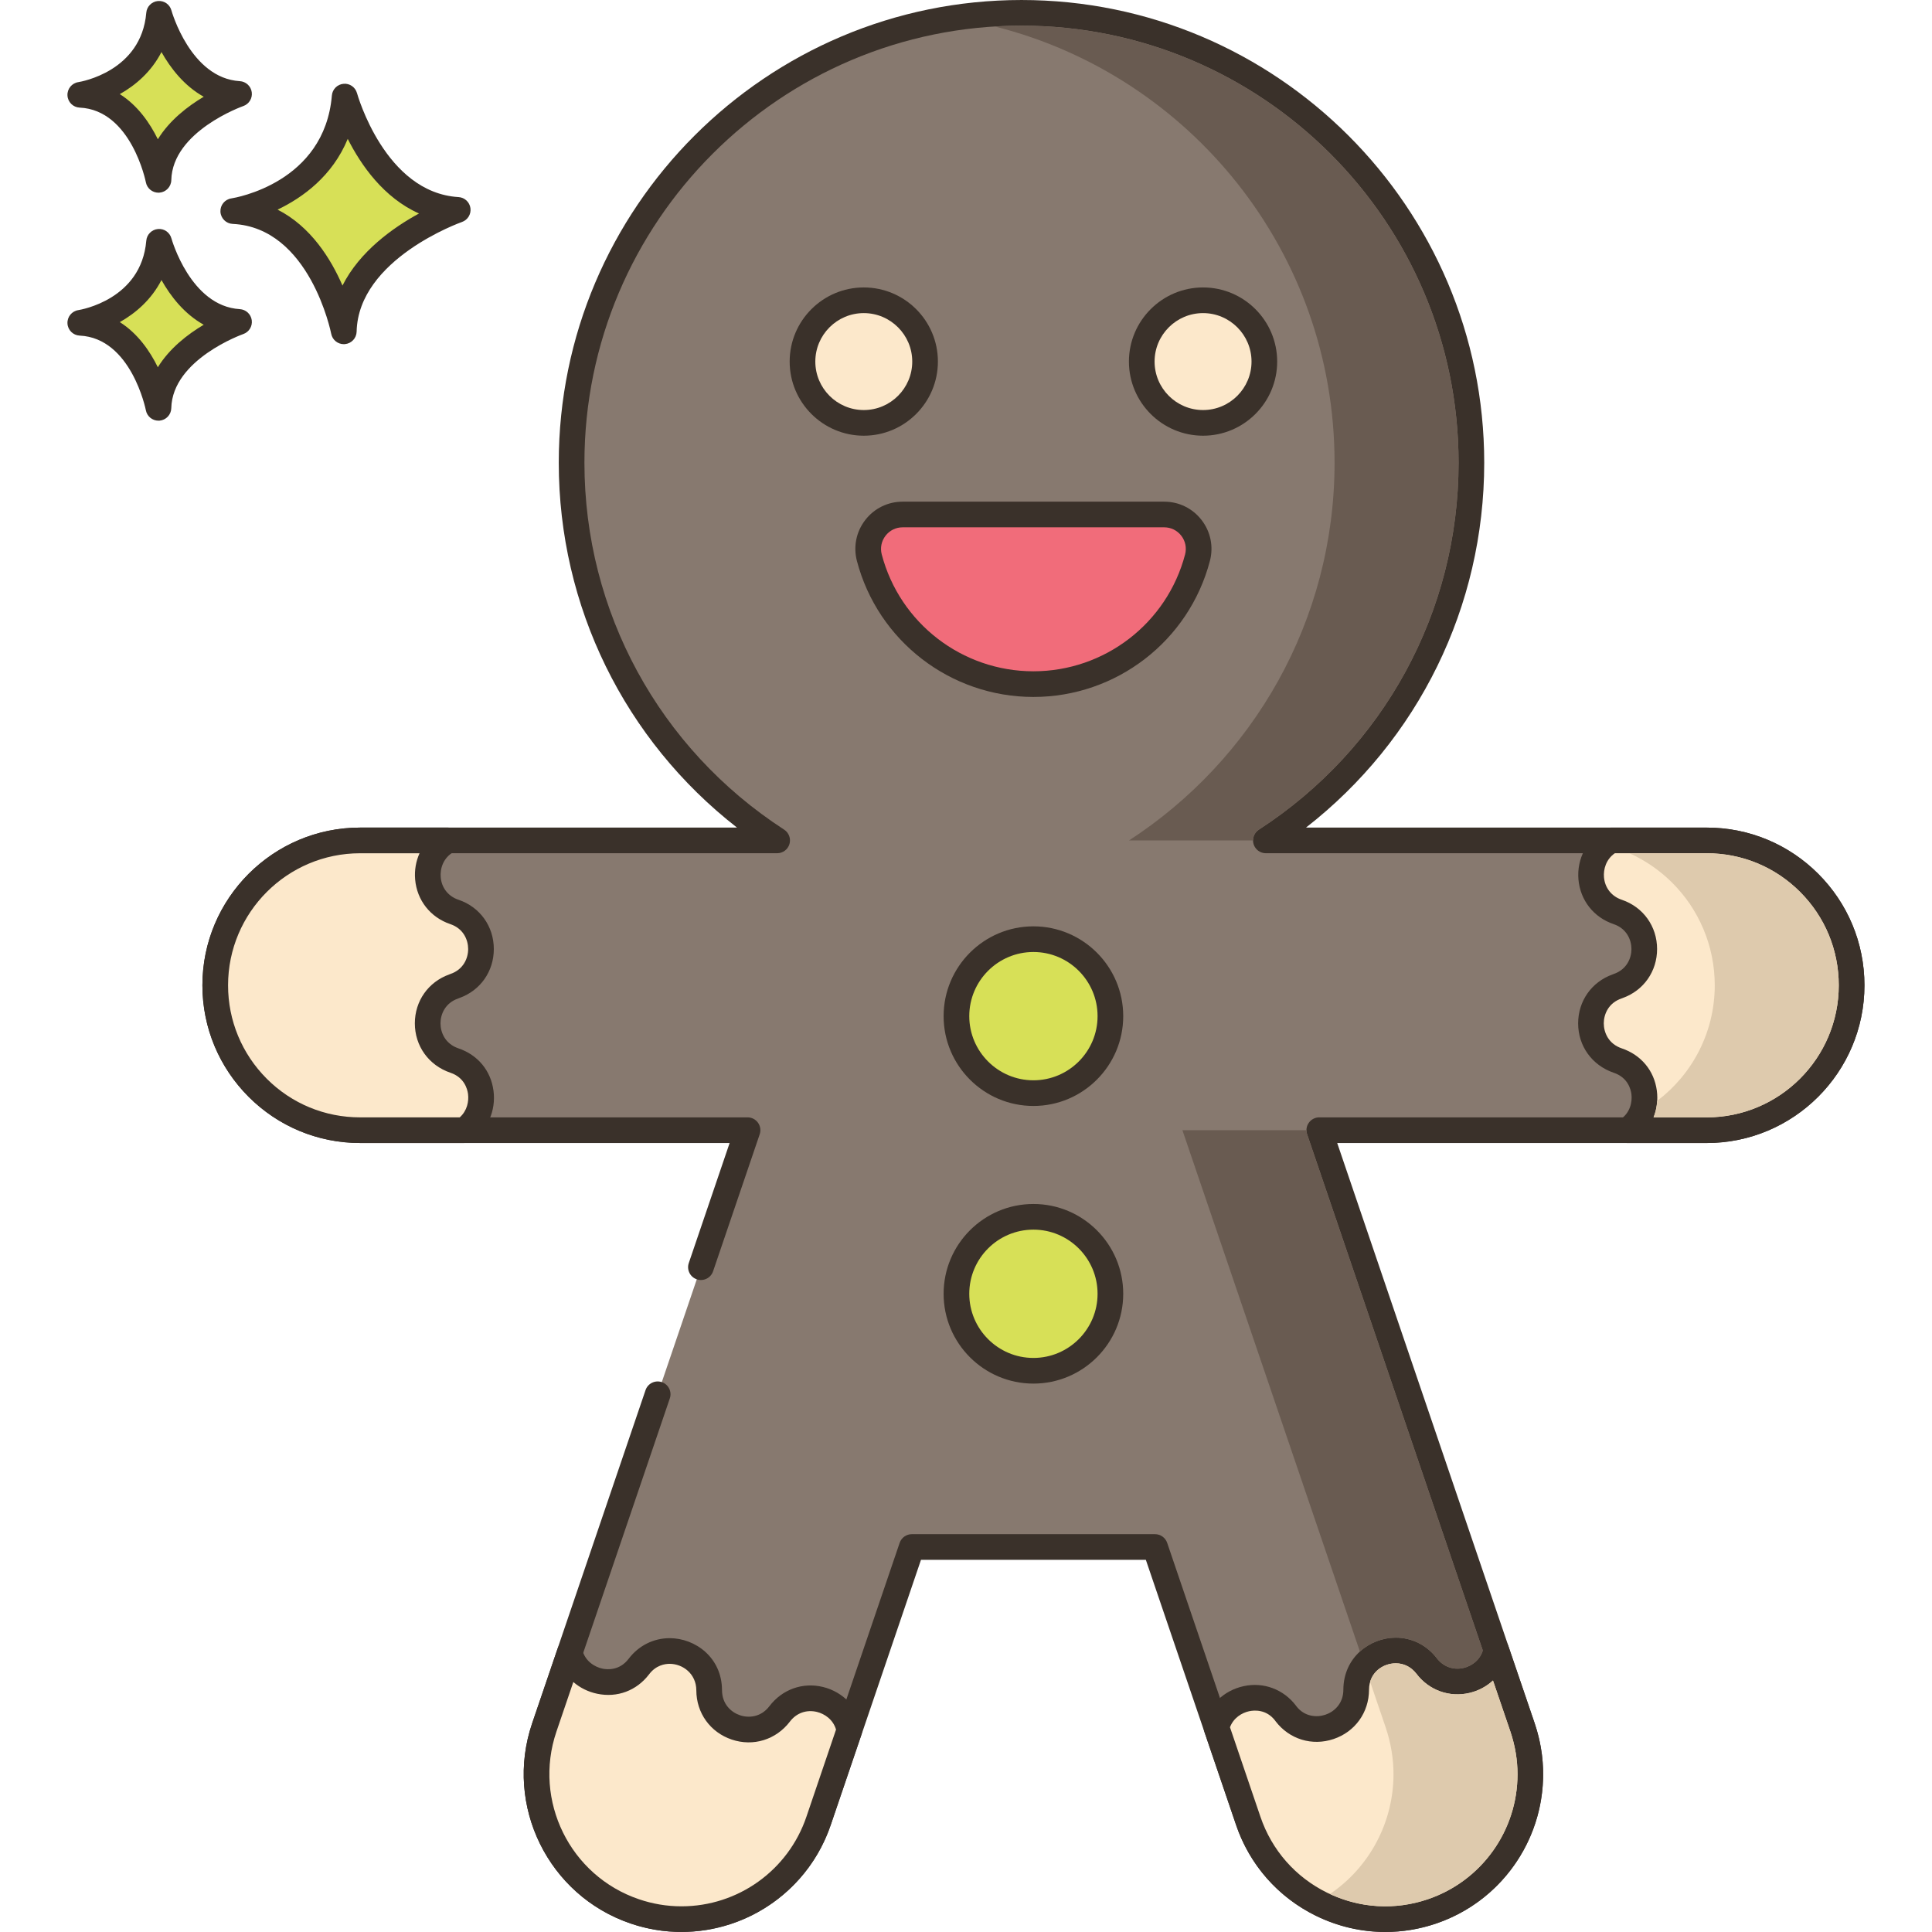<svg height="451pt" viewBox="-15 0 451 451.772" width="451pt" xmlns="http://www.w3.org/2000/svg"><path d="m383.707 196.52h-103.09c28.918-18.75 48.066-51.289 48.066-88.316 0-58.102-47.102-105.203-105.203-105.203-58.102 0-105.207 47.102-105.207 105.203 0 37.031 19.148 69.566 48.066 88.316h-97.52c-18.711 0-33.879 15.168-33.879 33.879 0 18.711 15.168 33.879 33.879 33.879h90.598l-10.902 32.035-10.113 29.723-26.52 77.922c-6.027 17.715 3.449 36.961 21.16 42.992 17.715 6.027 36.961-3.445 42.988-21.16l21.793-64.039h56.879l21.793 64.039c6.027 17.715 25.273 27.188 42.988 21.16 17.715-6.027 27.188-25.277 21.16-42.992l-47.535-139.68h90.598c18.711 0 33.879-15.168 33.879-33.879.004-18.711-15.164-33.879-33.879-33.879zm0 0" fill="#87796f"/><path d="m383.707 193.52h-93.703c26.262-20.453 41.676-51.695 41.676-85.316 0-59.664-48.539-108.203-108.203-108.203-59.664 0-108.203 48.539-108.203 108.203 0 33.625 15.418 64.863 41.68 85.316h-88.133c-20.336 0-36.879 16.543-36.879 36.879 0 20.336 16.543 36.879 36.879 36.879h86.406l-9.551 28.07c-.535 1.566.305 3.273 1.875 3.805 1.57.535 3.27-.305 3.805-1.871l10.902-32.039c.312-.918.164-1.926-.398-2.711-.566-.789-1.473-1.254-2.441-1.254h-90.598c-17.027 0-30.879-13.852-30.879-30.879 0-17.027 13.852-30.879 30.879-30.879h97.52c1.332 0 2.5-.879 2.879-2.148.375-1.277-.129-2.648-1.246-3.371-29.242-18.957-46.699-51.031-46.699-85.797 0-56.355 45.848-102.203 102.203-102.203 56.355 0 102.203 45.848 102.203 102.203 0 34.766-17.457 66.84-46.699 85.797-1.113.723-1.621 2.094-1.242 3.371.375 1.273 1.547 2.148 2.875 2.148h103.094c17.027 0 30.879 13.852 30.879 30.879 0 17.027-13.852 30.879-30.879 30.879h-90.598c-.969 0-1.875.465-2.438 1.254-.566.785-.715 1.793-.402 2.711l47.535 139.68c5.484 16.121-3.168 33.699-19.285 39.184-16.121 5.488-33.695-3.168-39.184-19.289l-21.793-64.035c-.414-1.215-1.555-2.035-2.84-2.035h-56.879c-1.285 0-2.426.82-2.84 2.035l-21.793 64.035c-5.484 16.121-23.062 24.773-39.18 19.289-16.121-5.484-24.773-23.062-19.289-39.184l26.52-77.926c.535-1.566-.305-3.273-1.875-3.805-1.57-.531-3.27.305-3.805 1.875l-26.52 77.922c-6.551 19.254 3.781 40.246 23.035 46.797 19.25 6.555 40.242-3.781 46.793-23.031l21.102-62.008h52.582l21.102 62.008c5.215 15.324 19.586 25.004 34.945 25 3.93 0 7.93-.633 11.852-1.969 19.25-6.551 29.582-27.543 23.031-46.797l-46.184-135.711h86.406c20.336 0 36.883-16.543 36.883-36.879 0-20.336-16.547-36.879-36.883-36.879zm0 0" fill="#3a312a"/><path d="m166.945 400.742-.043.059c-5.316 6.961-16.438 3.223-16.457-5.539v-.039c-.02-5.602-4.582-9.16-9.242-9.16-2.617 0-5.301 1.121-7.199 3.641-4.82 6.32-14.418 3.82-16.16-3.242l-5.961 17.5c-6.02 17.723 3.441 36.961 21.16 42.98 3.621 1.242 7.301 1.82 10.922 1.82 14.121 0 27.277-8.879 32.059-22.98l7.199-21.18c-1.297-7.52-11.34-10.359-16.277-3.859zm0 0" fill="#fce8cb"/><path d="m186.18 404.094c-.809-4.688-4.387-8.461-9.113-9.617-4.75-1.156-9.543.547-12.547 4.504-1.98 2.594-4.852 2.793-6.879 2.105-2.023-.684-4.188-2.57-4.195-5.875-.027-7.605-6.246-12.148-12.242-12.148-3.777 0-7.277 1.762-9.586 4.82-2.125 2.789-4.977 2.543-6.105 2.309-1.867-.387-4.094-1.758-4.754-4.449-.32-1.293-1.453-2.219-2.785-2.281-1.34-.074-2.539.77-2.969 2.031l-5.965 17.504c-6.539 19.262 3.793 40.246 23.027 46.785 3.84 1.316 7.84 1.98 11.895 1.98 15.801 0 29.828-10.051 34.902-25.016l7.199-21.18c.164-.473.203-.98.117-1.473zm-12.996 20.727c-4.246 12.527-15.988 20.945-29.219 20.945-3.391 0-6.738-.559-9.957-1.66-16.113-5.477-24.762-23.051-19.285-39.176l3.957-11.617c1.551 1.348 3.465 2.309 5.609 2.754 4.672.969 9.191-.727 12.109-4.555 1.605-2.133 3.699-2.449 4.805-2.449 3.055 0 6.227 2.309 6.238 6.207.012 5.293 3.262 9.809 8.277 11.5 5.023 1.695 10.348.066 13.613-4.211 1.52-2 3.875-2.84 6.309-2.25 1.754.43 3.766 1.73 4.469 4.129zm0 0" fill="#3a312a"/><path d="m340.645 403.961-6.18-18.141c-1.379 7.461-11.34 10.223-16.262 3.742-1.918-2.5-4.578-3.621-7.199-3.621-4.68 0-9.238 3.539-9.262 9.16v.039c-.02 8.762-11.137 12.5-16.457 5.543l-.043-.062c-4.84-6.34-14.5-3.801-16.156 3.34l7.418 21.82c6.02 17.723 25.262 27.199 42.98 21.16 14.102-4.801 22.98-17.961 22.98-32.059 0-3.621-.602-7.301-1.82-10.922zm0 0" fill="#fce8cb"/><path d="m343.484 403.004v-.008l-6.18-18.141c-.441-1.289-1.691-2.117-3.059-2.027-1.363.102-2.484 1.109-2.73 2.449-.523 2.812-2.738 4.293-4.637 4.746-2.422.566-4.77-.277-6.297-2.289-2.34-3.043-5.828-4.789-9.578-4.789-6.004 0-12.234 4.543-12.262 12.191-.008 3.258-2.172 5.145-4.195 5.828-2.027.684-4.898.488-6.801-1.996-.039-.055-.074-.109-.117-.164-2.891-3.785-7.559-5.527-12.176-4.523-4.676 1.004-8.234 4.453-9.293 9.004-.125.543-.098 1.113.082 1.645l7.418 21.816c3.172 9.332 9.785 16.867 18.621 21.219 5.141 2.531 10.676 3.809 16.242 3.809 4.004 0 8.023-.66 11.926-1.992 14.961-5.094 25.012-19.121 25.012-34.898.004-3.992-.66-7.988-1.977-11.879zm-24.965 41.098c-7.812 2.664-16.184 2.121-23.586-1.523-7.398-3.641-12.93-9.949-15.586-17.762l-7.117-20.922c.828-2.215 2.801-3.387 4.484-3.75 1.137-.246 4.004-.508 6.07 2.191.035.055.078.113.117.168 3.219 4.211 8.543 5.84 13.562 4.141 5.016-1.691 8.266-6.203 8.281-11.535.016-4.008 3.234-6.168 6.262-6.168 1.895 0 3.609.867 4.809 2.434 2.953 3.887 7.723 5.609 12.449 4.484 2.09-.496 3.957-1.508 5.465-2.891l4.074 11.957c1.102 3.273 1.66 6.621 1.66 9.957 0 13.211-8.418 24.953-20.945 29.219zm0 0" fill="#3a312a"/><path d="m90.902 248.004-.059-.023c-8.301-2.82-8.301-14.559 0-17.359l.02-.02c4.16-1.398 6.223-5.039 6.223-8.68s-2.062-7.281-6.223-8.68c-7.758-2.621-8.258-13.059-1.5-16.719h-20.539c-18.719 0-33.879 15.16-33.879 33.879 0 9.359 3.797 17.82 9.918 23.961 6.121 6.117 14.602 9.918 23.961 9.918h24.301c5.98-3.98 5.238-13.758-2.223-16.277zm0 0" fill="#fce8cb"/><path d="m100.008 255.035c-.613-4.668-3.656-8.359-8.199-9.895-3.094-1.047-4.191-3.711-4.191-5.852.004-2.133 1.102-4.785 4.184-5.824.09-.031.176-.066.262-.105 4.883-1.75 8.023-6.215 8.023-11.438 0-5.312-3.246-9.836-8.262-11.523-2.391-.805-3.945-2.777-4.156-5.273-.172-1.973.562-4.578 3.125-5.965 1.207-.652 1.816-2.043 1.48-3.375-.34-1.332-1.539-2.266-2.91-2.266h-20.539c-20.336 0-36.879 16.543-36.879 36.879 0 9.832 3.832 19.094 10.797 26.082 6.965 6.965 16.227 10.797 26.082 10.797h24.301c.59 0 1.168-.176 1.66-.5 3.84-2.551 5.84-7.051 5.223-11.742zm-7.891 6.246h-23.293c-8.254 0-16.008-3.211-21.836-9.039-5.832-5.852-9.043-13.609-9.043-21.844 0-17.027 13.852-30.875 30.879-30.875h13.895c-.84 1.871-1.215 3.969-1.031 6.117.418 4.875 3.566 8.875 8.219 10.449 3.082 1.035 4.18 3.691 4.18 5.836 0 2.141-1.102 4.797-4.18 5.836-.09.031-.176.062-.266.105-4.875 1.754-8.016 6.207-8.02 11.418-.004 5.305 3.238 9.832 8.324 11.562 3.27 1.102 3.965 3.844 4.113 4.969.223 1.691-.199 3.922-1.941 5.465zm0 0" fill="#3a312a"/><path d="m407.664 206.441c-6.121-6.121-14.602-9.918-23.961-9.918h-22.32c-6.758 3.66-6.258 14.098 1.5 16.719 4.141 1.398 6.223 5.039 6.223 8.68s-2.082 7.281-6.223 8.68l-.02.02c-8.301 2.801-8.301 14.539 0 17.359l.062.023c7.477 2.52 8.219 12.297 2.219 16.277h18.559c18.723 0 33.883-15.18 33.883-33.879 0-9.359-3.801-17.84-9.922-23.961zm0 0" fill="#fce8cb"/><path d="m409.785 204.32c-6.961-6.961-16.223-10.797-26.078-10.797h-22.32c-.5 0-.992.125-1.43.363-4.207 2.277-6.66 6.895-6.246 11.754.418 4.875 3.566 8.879 8.215 10.449 3.082 1.039 4.18 3.699 4.18 5.836s-1.098 4.793-4.18 5.84c-.09.031-.176.062-.266.105-4.875 1.754-8.012 6.207-8.02 11.418-.004 5.301 3.238 9.832 8.328 11.562 3.281 1.105 3.98 3.848 4.129 4.973.246 1.883-.312 4.438-2.613 5.961-1.102.73-1.594 2.098-1.211 3.363.379 1.27 1.547 2.137 2.871 2.137h18.559c20.336 0 36.883-16.547 36.883-36.883 0-9.855-3.836-19.117-10.801-26.082zm-26.082 56.961h-12.426c.77-1.922 1.051-4.059.766-6.242-.613-4.672-3.664-8.363-8.215-9.898-3.094-1.047-4.191-3.711-4.191-5.852.004-2.133 1.102-4.785 4.184-5.824.094-.031.184-.066.273-.105 4.875-1.762 8.008-6.223 8.008-11.438 0-5.305-3.242-9.824-8.258-11.523-2.391-.805-3.945-2.777-4.16-5.273-.152-1.812.449-4.16 2.535-5.605h21.484c8.254 0 16.008 3.211 21.836 9.043 5.832 5.828 9.043 13.586 9.043 21.836.004 17.031-13.852 30.883-30.879 30.883zm0 0" fill="#3a312a"/><path d="m244.266 237.613c0 9.941-8.059 18-18 18s-18-8.059-18-18c0-9.941 8.059-18 18-18s18 8.059 18 18zm0 0" fill="#d7e057"/><path d="m226.266 216.613c-11.582 0-21 9.418-21 21 0 11.578 9.418 21 21 21 11.578 0 21-9.422 21-21 0-11.582-9.422-21-21-21zm0 36c-8.273 0-15-6.73-15-15 0-8.273 6.727-15 15-15 8.27 0 15 6.727 15 15 0 8.27-6.73 15-15 15zm0 0" fill="#3a312a"/><path d="m244.266 302.535c0 9.941-8.059 18-18 18s-18-8.059-18-18 8.059-18 18-18 18 8.059 18 18zm0 0" fill="#d7e057"/><path d="m226.266 281.535c-11.582 0-21 9.418-21 21 0 11.578 9.418 21 21 21 11.578 0 21-9.422 21-21 0-11.582-9.422-21-21-21zm0 36c-8.273 0-15-6.73-15-15 0-8.273 6.727-15 15-15 8.27 0 15 6.727 15 15 0 8.27-6.73 15-15 15zm0 0" fill="#3a312a"/><path d="m186.598 70.215c-7.914 0-14.332 6.418-14.332 14.336s6.418 14.332 14.332 14.332c7.918 0 14.336-6.414 14.336-14.332s-6.418-14.336-14.336-14.336zm0 0" fill="#fce8cb"/><path d="m186.598 67.215c-9.559 0-17.332 7.777-17.332 17.332 0 9.559 7.773 17.336 17.332 17.336s17.332-7.777 17.332-17.336c.004-9.555-7.773-17.332-17.332-17.332zm0 28.668c-6.25 0-11.332-5.086-11.332-11.336 0-6.246 5.082-11.332 11.332-11.332s11.332 5.086 11.332 11.332c.004 6.25-5.082 11.336-11.332 11.336zm0 0" fill="#3a312a"/><path d="m265.934 70.215c-7.918 0-14.336 6.418-14.336 14.336s6.418 14.332 14.336 14.332c7.914 0 14.332-6.414 14.332-14.332s-6.418-14.336-14.332-14.336zm0 0" fill="#fce8cb"/><path d="m265.934 67.215c-9.559 0-17.336 7.777-17.336 17.332 0 9.559 7.777 17.336 17.336 17.336 9.555 0 17.332-7.777 17.332-17.336 0-9.555-7.777-17.332-17.332-17.332zm0 28.668c-6.25 0-11.336-5.086-11.336-11.336 0-6.246 5.086-11.332 11.336-11.332 6.246 0 11.332 5.086 11.332 11.332 0 6.25-5.086 11.336-11.332 11.336zm0 0" fill="#3a312a"/><path d="m256.848 120.305h-61.168c-5.277 0-9.125 5-7.785 10.102 4.469 17.016 19.953 29.566 38.371 29.566 18.414 0 33.902-12.547 38.367-29.566 1.34-5.102-2.508-10.102-7.785-10.102zm0 0" fill="#f16c7a"/><path d="m265.594 121.609c-2.109-2.734-5.297-4.301-8.746-4.301h-61.168c-3.449 0-6.637 1.566-8.746 4.301s-2.816 6.219-1.941 9.562c4.914 18.723 21.887 31.801 41.27 31.801 19.383 0 36.355-13.078 41.27-31.801.879-3.34.172-6.828-1.938-9.562zm-3.863 8.039c-4.223 16.09-18.809 27.324-35.465 27.324-16.66 0-31.242-11.234-35.469-27.324-.402-1.527-.078-3.125.891-4.375.961-1.25 2.418-1.965 3.992-1.965h61.168c1.578 0 3.031.715 3.996 1.965s1.289 2.848.887 4.375zm0 0" fill="#3a312a"/><path d="m65.207 22.586c-1.949 23.125-26.051 26.777-26.051 26.777 20.695.977 25.852 28.117 25.852 28.117.441-19.352 26.641-28.402 26.641-28.402-19.625-1.176-26.441-26.492-26.441-26.492zm0 0" fill="#d7e057"/><path d="m91.832 46.086c-17.211-1.035-23.664-24.051-23.73-24.285-.383-1.406-1.719-2.352-3.164-2.203-1.453.129-2.598 1.281-2.719 2.73-1.719 20.434-22.625 23.93-23.512 24.066-1.523.23-2.625 1.582-2.547 3.121.082 1.539 1.316 2.77 2.855 2.844 18.059.852 23 25.438 23.047 25.688.273 1.422 1.52 2.434 2.945 2.434.082 0 .168-.004.25-.012 1.527-.125 2.715-1.383 2.75-2.918.387-17.02 24.383-25.555 24.625-25.641 1.348-.465 2.184-1.824 1.988-3.242-.195-1.414-1.363-2.496-2.789-2.582zm-27.133 20.688c-2.715-6.262-7.418-13.816-15.176-17.754 5.863-2.809 12.82-7.824 16.406-16.547 3.102 6.145 8.398 13.762 16.668 17.449-6.016 3.277-13.848 8.809-17.898 16.852zm0 0" fill="#3a312a"/><path d="m21.809 56.547c-1.375 16.355-18.422 18.938-18.422 18.938 14.637.691 18.285 19.891 18.285 19.891.309-13.688 18.844-20.09 18.844-20.09-13.887-.832-18.707-18.738-18.707-18.738zm0 0" fill="#d7e057"/><path d="m40.691 72.289c-11.531-.691-15.941-16.375-15.988-16.531-.379-1.402-1.699-2.352-3.164-2.203-1.449.129-2.598 1.285-2.719 2.734-1.16 13.742-15.293 16.133-15.883 16.227-1.527.23-2.629 1.582-2.547 3.121.078 1.543 1.312 2.77 2.852 2.84 12.07.57 15.449 17.293 15.48 17.457.27 1.426 1.516 2.438 2.945 2.438.082 0 .164-.004.25-.008 1.527-.129 2.715-1.387 2.75-2.922.262-11.418 16.664-17.266 16.824-17.324 1.352-.465 2.188-1.824 1.992-3.242s-1.363-2.5-2.793-2.586zm-19.168 13.59c-1.848-3.77-4.68-7.895-8.895-10.559 3.711-2.082 7.395-5.262 9.742-9.836 2.113 3.75 5.309 7.91 9.883 10.453-3.703 2.199-7.98 5.477-10.73 9.941zm0 0" fill="#3a312a"/><path d="m21.809 3.23c-1.375 16.359-18.422 18.941-18.422 18.941 14.637.691 18.285 19.887 18.285 19.887.309-13.688 18.844-20.09 18.844-20.09-13.887-.832-18.707-18.738-18.707-18.738zm0 0" fill="#d7e057"/><path d="m40.691 18.977c-11.531-.691-15.941-16.375-15.988-16.531-.379-1.406-1.699-2.336-3.164-2.207-1.449.133-2.598 1.289-2.719 2.738-1.16 13.742-15.293 16.133-15.883 16.227-1.527.23-2.629 1.582-2.547 3.121.078 1.543 1.312 2.77 2.852 2.84 12.07.57 15.449 17.293 15.48 17.453.27 1.426 1.516 2.441 2.945 2.441.082 0 .168-.004.25-.012 1.531-.125 2.715-1.387 2.754-2.922.258-11.418 16.66-17.266 16.82-17.32 1.355-.465 2.191-1.828 1.992-3.246-.195-1.414-1.363-2.496-2.793-2.582zm-19.168 13.586c-1.848-3.77-4.68-7.891-8.895-10.555 3.711-2.082 7.395-5.262 9.742-9.836 2.113 3.75 5.309 7.91 9.883 10.449-3.703 2.199-7.98 5.477-10.73 9.941zm0 0" fill="#3a312a"/><path d="m248.625 196.523h29c-.02-1 .48-1.961 1.359-2.52 29.238-18.961 46.699-51.043 46.699-85.801 0-56.359-45.859-102.199-102.199-102.199-2.082 0-4.141.059-6.199.199 45.617 11.48 79.398 52.801 79.398 102 0 37.039-19.16 69.559-48.059 88.32zm41.641 68.719c-.102-.32-.16-.641-.16-.961h-29l41.5 121.902c2.32-2.102 5.398-3.242 8.398-3.242 3.738 0 7.238 1.742 9.582 4.801 1.52 2 3.879 2.859 6.297 2.281 1.742-.422 3.742-1.723 4.461-4.102zm0 0" fill="#695b51"/><g fill="#decaad"><path d="m337.805 404.922-4.082-11.961c-1.5 1.402-3.379 2.402-5.457 2.902-4.723 1.117-9.5-.602-12.441-4.48-1.219-1.582-2.922-2.441-4.82-2.441-2.52 0-5.16 1.5-6 4.32l3.641 10.699c1.219 3.621 1.82 7.301 1.82 10.922 0 11.16-5.562 21.719-14.859 28 7.238 3.359 15.34 3.801 22.918 1.219 12.52-4.258 20.941-16 20.941-29.219 0-3.34-.562-6.68-1.66-9.961zm0 0"/><path d="m405.543 208.562c-5.84-5.84-13.578-9.039-21.84-9.039h-18.039c3.738 1.699 7.141 4.059 10 6.918 6.121 6.121 9.922 14.602 9.922 23.961 0 11.039-5.301 20.859-13.48 27.039-.062 1.34-.34 2.621-.82 3.84h12.418c17.02 0 30.883-13.859 30.883-30.879 0-8.262-3.223-16-9.043-21.84zm0 0"/></g></svg>